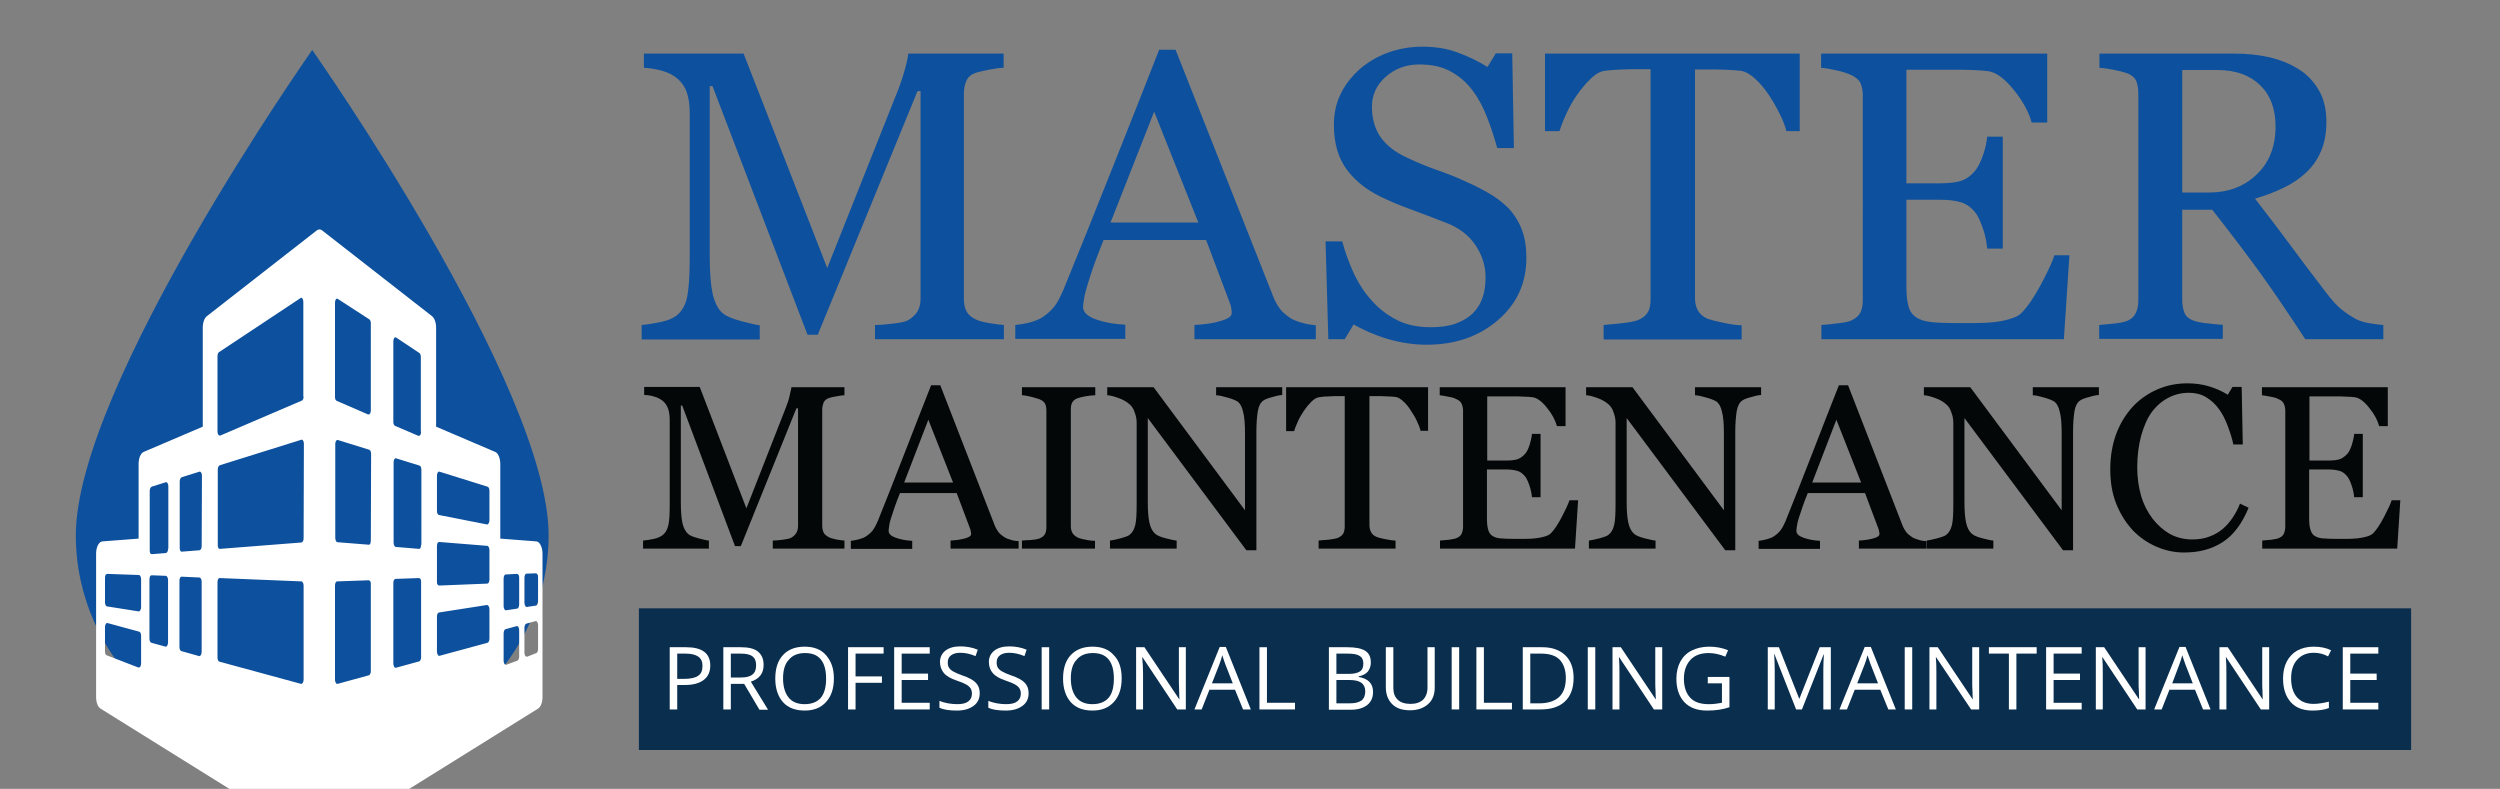<?xml version="1.0" encoding="utf-8"?>
<!-- Generator: Adobe Illustrator 21.1.0, SVG Export Plug-In . SVG Version: 6.00 Build 0)  -->
<svg version="1.1" id="Layer_1" xmlns="http://www.w3.org/2000/svg" xmlns:xlink="http://www.w3.org/1999/xlink" x="0px" y="0px"
	 width="900px" height="284px" viewBox="0 0 900 284" enable-background="new 0 0 900 284" xml:space="preserve">
<rect x="0" y="0" width="900" height="284" fill="#808080" stroke="none"/>
<g>
	<path fill="#0D509D" d="M361.5,122.1H315V117c1.7,0,3.8-0.2,6.5-0.5s4.5-0.7,5.4-1.2c1.5-0.9,2.7-2,3.4-3.2
		c0.7-1.2,1.1-2.7,1.1-4.5V32.8h-1.1l-35.9,87.7h-3.7L256.5,31h-1v61.4c0,5.9,0.4,10.5,1.1,13.6c0.8,3.1,1.9,5.3,3.5,6.7
		c1.1,1,3.3,2,6.7,2.9c3.4,0.9,5.6,1.4,6.7,1.5v5.1h-42.5V117c2.2-0.2,4.6-0.6,7-1.1c2.4-0.5,4.3-1.3,5.7-2.4
		c1.7-1.4,2.9-3.4,3.6-6.2c0.6-2.8,1-7.5,1-14.1V40.6c0-3-0.4-5.5-1.1-7.5c-0.7-1.9-1.8-3.5-3.2-4.7c-1.5-1.3-3.4-2.3-5.6-2.9
		c-2.2-0.6-4.4-1-6.6-1.1v-5.1h35.9l30.1,77.2l25.7-64.6c0.9-2.4,1.7-4.8,2.4-7.4s1-4.3,1.1-5.2h34.3v5.1c-1.4,0-3.2,0.3-5.3,0.7
		c-2.1,0.4-3.7,0.8-4.7,1.1c-1.7,0.6-2.8,1.5-3.4,2.9c-0.6,1.4-0.9,2.8-0.9,4.4v74.2c0,1.7,0.3,3.1,0.9,4.3c0.6,1.2,1.7,2.2,3.4,3
		c0.9,0.5,2.5,0.9,4.7,1.3c2.3,0.4,4.1,0.6,5.4,0.7V122.1z"/>
	<path fill="#0D509D" d="M473.7,122.1H430V117c3.9-0.2,7.1-0.7,9.6-1.5c2.5-0.7,3.8-1.6,3.8-2.7c0-0.4,0-1-0.1-1.6
		c-0.1-0.6-0.2-1.2-0.4-1.7l-8.7-23.1h-36.9c-1.4,3.4-2.5,6.3-3.4,8.8c-0.9,2.5-1.6,4.8-2.3,7c-0.6,2.1-1.1,3.8-1.3,5.1
		c-0.2,1.3-0.4,2.4-0.4,3.2c0,1.9,1.6,3.4,4.7,4.5c3.1,1.1,6.6,1.7,10.5,1.9v5.1h-39.6V117c1.3-0.1,2.9-0.4,4.8-0.8
		c1.9-0.5,3.5-1.1,4.7-1.8c2-1.3,3.5-2.7,4.6-4.1c1.1-1.4,2.1-3.4,3.2-5.9c5.3-12.9,11.1-27.4,17.5-43.5c6.4-16.1,12.1-30.4,17-43
		h5.9l35.1,88.7c0.7,1.9,1.6,3.4,2.5,4.6c0.9,1.2,2.2,2.3,3.9,3.4c1.1,0.7,2.6,1.2,4.4,1.7c1.8,0.5,3.4,0.7,4.6,0.8V122.1z
		 M431.4,80.1l-15.9-39.9l-15.7,39.9H431.4z"/>
	<path fill="#0D509D" d="M543,74.9c2.2,2.4,3.9,5.1,4.9,7.9c1.1,2.9,1.6,6.2,1.6,10c0,9.1-3.4,16.6-10.3,22.5
		c-6.9,5.9-15.4,8.8-25.6,8.8c-4.7,0-9.4-0.7-14.1-2.1c-4.7-1.4-8.7-3.2-12.2-5.2l-3.2,5.3h-5.9l-1-35.2h6c1.2,4.4,2.7,8.3,4.3,11.8
		c1.7,3.5,3.8,6.8,6.6,9.8c2.6,2.9,5.6,5.1,9,6.8c3.4,1.7,7.4,2.5,12,2.5c3.4,0,6.4-0.4,8.9-1.3c2.5-0.9,4.6-2.1,6.2-3.7
		c1.6-1.6,2.8-3.5,3.5-5.6c0.8-2.2,1.1-4.6,1.1-7.4c0-4.1-1.2-7.9-3.6-11.5c-2.4-3.6-5.9-6.3-10.6-8.1c-3.2-1.3-6.9-2.6-11-4.2
		c-4.2-1.5-7.7-2.9-10.7-4.3c-5.9-2.6-10.5-6-13.8-10.3s-4.9-9.7-4.9-16.6c0-3.9,0.8-7.6,2.4-10.9c1.6-3.4,4-6.4,7-9.1
		c2.9-2.5,6.3-4.5,10.2-5.9c3.9-1.4,8-2.1,12.2-2.1c4.8,0,9.2,0.7,13,2.2c3.8,1.4,7.3,3.1,10.5,5.1l3-4.9h5.9l0.6,34.1h-6
		c-1.1-3.9-2.3-7.7-3.7-11.2c-1.4-3.6-3.1-6.8-5.3-9.7c-2.1-2.8-4.7-5-7.8-6.7c-3.1-1.7-6.8-2.5-11.3-2.5c-4.7,0-8.7,1.5-12,4.4
		c-3.3,2.9-5,6.5-5,10.8c0,4.4,1.1,8.1,3.2,11.1c2.1,2.9,5.2,5.3,9.3,7.2c3.6,1.7,7.2,3.2,10.6,4.4c3.5,1.2,6.9,2.5,10.1,4
		c3,1.3,5.8,2.7,8.6,4.3C538.5,71,540.9,72.8,543,74.9z"/>
	<path fill="#0D509D" d="M648.2,47.2h-5.1c-0.4-1.7-1.2-3.8-2.4-6.2s-2.5-4.7-3.9-6.8c-1.5-2.2-3.1-4.2-4.9-5.8
		c-1.8-1.7-3.5-2.6-5.1-2.9c-1.5-0.2-3.5-0.3-5.8-0.4c-2.3-0.1-4.5-0.1-6.5-0.1h-4.3v82.3c0,1.6,0.3,3.1,1,4.4
		c0.7,1.3,1.9,2.4,3.6,3.1c0.9,0.3,2.8,0.8,5.6,1.4c2.8,0.6,5.1,0.9,6.6,0.9v5.1h-49.7V117c1.4-0.1,3.5-0.3,6.3-0.6
		c2.8-0.3,4.8-0.7,5.9-1.1c1.6-0.6,2.8-1.5,3.6-2.7c0.8-1.2,1.1-2.8,1.1-4.7V24.9h-4.3c-1.5,0-3.4,0-5.7,0.1
		c-2.3,0.1-4.4,0.2-6.5,0.5c-1.6,0.2-3.3,1.1-5.1,2.9c-1.8,1.7-3.4,3.7-4.9,5.8s-2.8,4.5-3.9,6.9c-1.1,2.4-1.9,4.5-2.4,6.1h-5.2
		V19.3h91.7V47.2z"/>
	<path fill="#0D509D" d="M745,91.8l-2,30.3h-87.3V117c1.5-0.1,3.5-0.3,5.9-0.6c2.5-0.3,4.1-0.6,4.8-1c1.6-0.7,2.7-1.7,3.3-2.8
		c0.6-1.2,0.9-2.6,0.9-4.4V34.2c0-1.6-0.3-3-0.8-4.2c-0.5-1.2-1.7-2.2-3.4-3c-1.3-0.6-3.1-1.2-5.4-1.7c-2.2-0.5-4-0.8-5.4-0.9v-5.1
		h81.4v24.8h-5.6c-1-3.7-3.1-7.6-6.4-11.7c-3.3-4.1-6.4-6.4-9.4-6.8c-1.5-0.2-3.4-0.3-5.5-0.4c-2.1-0.1-4.5-0.1-7.3-0.1h-16.5v40.9
		h11.9c3.8,0,6.6-0.4,8.3-1.1c1.8-0.7,3.3-1.9,4.6-3.5c1.1-1.4,2-3.3,2.8-5.6c0.8-2.3,1.3-4.6,1.5-6.6h5.6v40.3h-5.6
		c-0.2-2.3-0.7-4.8-1.6-7.4c-0.9-2.6-1.8-4.5-2.7-5.6c-1.5-1.9-3.3-3.1-5.2-3.7c-2-0.6-4.5-0.9-7.7-0.9h-11.9v30.8
		c0,3.1,0.2,5.5,0.7,7.3c0.4,1.8,1.3,3.1,2.6,4.1c1.3,0.9,3,1.5,5.3,1.8c2.2,0.3,5.4,0.4,9.5,0.4c1.6,0,3.8,0,6.4,0s4.9-0.1,6.7-0.3
		c1.9-0.2,3.8-0.5,5.8-1.1s3.4-1.2,4.3-2.1c2.3-2.3,4.7-5.8,7.2-10.5s4.1-8.2,4.8-10.4H745z"/>
	<path fill="#0D509D" d="M858.2,122.1h-28.3c-6.3-9.6-11.9-17.9-17-24.9c-5.1-7-10.6-14.2-16.5-21.7h-10.8v32.6
		c0,1.7,0.3,3.2,0.8,4.5c0.5,1.3,1.7,2.3,3.5,2.9c0.9,0.3,2.4,0.7,4.7,0.9s4.1,0.5,5.6,0.5v5.1h-44.5V117c1.2-0.1,2.9-0.3,5.2-0.5
		c2.2-0.2,3.8-0.6,4.7-0.9c1.5-0.6,2.6-1.5,3.2-2.8c0.7-1.2,1-2.8,1-4.6V33.8c0-1.7-0.2-3.2-0.7-4.5c-0.5-1.3-1.7-2.3-3.5-3
		c-1.2-0.4-2.8-0.8-4.8-1.2c-2-0.4-3.7-0.6-5-0.7v-5.1h48.6c4.4,0,8.6,0.4,12.5,1.3c3.9,0.9,7.4,2.3,10.6,4.3
		c3.1,1.9,5.5,4.5,7.3,7.6c1.8,3.1,2.7,6.9,2.7,11.3c0,4-0.6,7.5-1.9,10.5c-1.2,3-3.1,5.7-5.5,7.9c-2.2,2.1-4.9,3.9-8,5.4
		s-6.5,2.8-10.3,3.9c5.2,6.7,9.5,12.4,12.9,17c3.4,4.6,7.6,10.2,12.6,16.7c2.2,2.9,4.1,5,5.9,6.4c1.8,1.4,3.5,2.5,5.2,3.4
		c1.3,0.6,2.9,1.1,4.8,1.4c1.9,0.3,3.5,0.5,4.8,0.6V122.1z M819.2,45.5c0-6.2-1.8-11.2-5.5-14.8c-3.7-3.6-8.8-5.5-15.5-5.5h-12.6
		v44.1h9.7c6.8,0,12.5-2.1,17-6.4C816.9,58.6,819.2,52.8,819.2,45.5z"/>
</g>
<g>
	<path fill="#040707" d="M304.1,197.5h-25.9v-2.9c0.9,0,2.1-0.1,3.6-0.3c1.5-0.2,2.5-0.4,3-0.7c0.9-0.5,1.5-1.1,1.9-1.8
		c0.4-0.7,0.6-1.5,0.6-2.5V147h-0.6l-20,49.6h-2.1l-19-50.6h-0.5v34.7c0,3.4,0.2,5.9,0.6,7.7c0.4,1.7,1.1,3,2,3.8
		c0.6,0.6,1.9,1.1,3.8,1.6c1.9,0.5,3.1,0.8,3.7,0.8v2.9h-23.7v-2.9c1.2-0.1,2.5-0.3,3.9-0.6c1.4-0.3,2.4-0.8,3.2-1.4
		c1-0.8,1.6-1.9,2-3.5c0.4-1.6,0.5-4.2,0.5-8v-29.8c0-1.7-0.2-3.1-0.6-4.2c-0.4-1.1-1-2-1.8-2.7c-0.9-0.7-1.9-1.3-3.1-1.6
		c-1.2-0.4-2.5-0.6-3.7-0.6v-2.9h20l16.8,43.7l14.3-36.5c0.5-1.3,1-2.7,1.3-4.2s0.6-2.4,0.6-2.9H304v2.9c-0.8,0-1.8,0.2-3,0.4
		c-1.2,0.2-2.1,0.4-2.6,0.6c-0.9,0.3-1.6,0.9-1.9,1.6c-0.3,0.8-0.5,1.6-0.5,2.5v41.9c0,1,0.2,1.8,0.5,2.4c0.3,0.7,1,1.2,1.9,1.7
		c0.5,0.3,1.4,0.5,2.6,0.8c1.3,0.2,2.3,0.4,3,0.4V197.5z"/>
	<path fill="#040707" d="M366.6,197.5h-24.4v-2.9c2.1-0.1,3.9-0.4,5.3-0.8s2.1-0.9,2.1-1.5c0-0.2,0-0.5-0.1-0.9
		c-0.1-0.4-0.1-0.7-0.2-0.9l-4.9-13H324c-0.8,1.9-1.4,3.6-1.9,5c-0.5,1.4-0.9,2.7-1.3,3.9c-0.4,1.2-0.6,2.1-0.7,2.9
		s-0.2,1.3-0.2,1.8c0,1.1,0.9,1.9,2.6,2.5s3.7,1,5.9,1.1v2.9h-22.1v-2.9c0.7-0.1,1.6-0.2,2.7-0.5c1.1-0.3,2-0.6,2.6-1
		c1.1-0.7,2-1.5,2.6-2.3s1.2-1.9,1.8-3.3c2.9-7.3,6.2-15.5,9.7-24.6s6.7-17.2,9.5-24.3h3.3l19.5,50.2c0.4,1.1,0.9,1.9,1.4,2.6
		c0.5,0.7,1.3,1.3,2.2,1.9c0.6,0.4,1.5,0.7,2.5,1c1,0.3,1.9,0.4,2.6,0.4V197.5z M343.1,173.7l-8.9-22.6l-8.7,22.6H343.1z"/>
	<path fill="#040707" d="M394.3,197.5h-26.4v-2.9c0.7-0.1,1.8-0.1,3.2-0.2s2.4-0.3,3-0.5c0.9-0.4,1.6-0.8,2-1.5
		c0.4-0.6,0.6-1.5,0.6-2.6v-42.1c0-1-0.2-1.8-0.5-2.4s-1-1.2-2.1-1.6c-0.8-0.3-1.9-0.6-3.1-0.9s-2.3-0.5-3.1-0.5v-2.9h26.4v2.9
		c-0.9,0-1.9,0.1-3.1,0.3s-2.2,0.4-3.1,0.7c-1,0.3-1.7,0.9-2.1,1.6s-0.5,1.6-0.5,2.5v42.1c0,0.9,0.2,1.7,0.6,2.4
		c0.4,0.7,1.1,1.2,2,1.7c0.6,0.2,1.5,0.5,2.8,0.7c1.3,0.3,2.4,0.4,3.3,0.4V197.5z"/>
	<path fill="#040707" d="M461.8,142.2c-0.8,0-2,0.2-3.6,0.7c-1.6,0.4-2.7,0.8-3.4,1.3c-1,0.7-1.7,2-2,3.9c-0.3,1.9-0.5,4.4-0.5,7.4
		v42.6h-3.6l-35.5-47.6v30c0,3.4,0.2,5.9,0.6,7.7c0.4,1.8,1.1,3.1,2,3.9c0.6,0.6,1.9,1.2,3.9,1.7c2,0.5,3.3,0.8,3.9,0.8v2.9h-24
		v-2.9c0.7-0.1,2-0.3,3.8-0.8c1.8-0.5,2.9-0.9,3.3-1.3c1-0.8,1.6-1.9,2-3.5c0.4-1.6,0.5-4.3,0.5-8.1v-28.6c0-1.3-0.2-2.5-0.7-3.8
		c-0.4-1.3-1-2.2-1.8-2.9c-1-0.9-2.3-1.7-4-2.3c-1.7-0.6-3.1-1-4.1-1v-2.9h16.7l32.9,44.3V156c0-3.4-0.2-6-0.7-7.8
		c-0.4-1.8-1.1-3-1.9-3.6c-0.8-0.5-2-1-3.8-1.5s-3.1-0.8-4-0.8v-2.9h23.8V142.2z"/>
	<path fill="#040707" d="M514.2,155.1h-2.8c-0.2-1-0.7-2.2-1.3-3.5s-1.4-2.6-2.2-3.8c-0.8-1.3-1.7-2.4-2.7-3.3
		c-1-0.9-1.9-1.5-2.8-1.6c-0.9-0.1-1.9-0.2-3.2-0.2c-1.3-0.1-2.5-0.1-3.6-0.1H493v46.5c0,0.9,0.2,1.7,0.6,2.5c0.4,0.8,1.1,1.3,2,1.7
		c0.5,0.2,1.5,0.5,3.1,0.8c1.6,0.3,2.8,0.5,3.7,0.5v2.9h-27.7v-2.9c0.8-0.1,1.9-0.2,3.5-0.3c1.6-0.2,2.7-0.4,3.3-0.6
		c0.9-0.4,1.6-0.9,2-1.5c0.4-0.7,0.6-1.6,0.6-2.7v-46.9h-2.4c-0.9,0-1.9,0-3.2,0.1c-1.3,0-2.5,0.1-3.6,0.3c-0.9,0.1-1.9,0.7-2.8,1.6
		c-1,1-1.9,2.1-2.7,3.3c-0.8,1.2-1.6,2.5-2.2,3.9s-1.1,2.5-1.3,3.4h-2.9v-15.8h51.1V155.1z"/>
	<path fill="#040707" d="M568.1,180.4l-1.1,17.1h-48.6v-2.9c0.8-0.1,1.9-0.2,3.3-0.3c1.4-0.2,2.3-0.4,2.7-0.6
		c0.9-0.4,1.5-0.9,1.8-1.6s0.5-1.5,0.5-2.5v-41.8c0-0.9-0.2-1.7-0.5-2.4c-0.3-0.7-0.9-1.3-1.9-1.7c-0.7-0.4-1.7-0.7-3-0.9
		c-1.3-0.3-2.2-0.4-3-0.5v-2.9h45.3v14h-3.1c-0.6-2.1-1.7-4.3-3.6-6.6c-1.8-2.3-3.6-3.6-5.2-3.8c-0.9-0.1-1.9-0.2-3.1-0.2
		c-1.2-0.1-2.5-0.1-4-0.1h-9.2v23.1h6.6c2.1,0,3.7-0.2,4.6-0.6c1-0.4,1.8-1.1,2.6-2c0.6-0.8,1.1-1.9,1.5-3.2
		c0.4-1.3,0.7-2.6,0.8-3.8h3.1V179h-3.1c-0.1-1.3-0.4-2.7-0.9-4.2c-0.5-1.5-1-2.5-1.5-3.2c-0.9-1.1-1.8-1.8-2.9-2.1
		c-1.1-0.3-2.5-0.5-4.3-0.5h-6.6v17.4c0,1.7,0.1,3.1,0.4,4.1c0.2,1,0.7,1.8,1.4,2.3c0.7,0.5,1.7,0.9,2.9,1c1.2,0.1,3,0.2,5.3,0.2
		c0.9,0,2.1,0,3.6,0s2.7-0.1,3.8-0.2c1-0.1,2.1-0.3,3.2-0.6s1.9-0.7,2.4-1.2c1.3-1.3,2.6-3.3,4-6s2.3-4.6,2.7-5.9H568.1z"/>
	<path fill="#040707" d="M634.2,142.2c-0.8,0-2,0.2-3.6,0.7c-1.6,0.4-2.7,0.8-3.4,1.3c-1,0.7-1.7,2-2,3.9c-0.3,1.9-0.5,4.4-0.5,7.4
		v42.6h-3.6l-35.5-47.6v30c0,3.4,0.2,5.9,0.6,7.7c0.4,1.8,1.1,3.1,2,3.9c0.6,0.6,1.9,1.2,3.9,1.7s3.3,0.8,3.9,0.8v2.9h-24v-2.9
		c0.7-0.1,2-0.3,3.8-0.8c1.8-0.5,2.9-0.9,3.3-1.3c1-0.8,1.6-1.9,2-3.5c0.4-1.6,0.5-4.3,0.5-8.1v-28.6c0-1.3-0.2-2.5-0.7-3.8
		c-0.4-1.3-1-2.2-1.8-2.9c-1-0.9-2.3-1.7-4-2.3c-1.7-0.6-3.1-1-4.1-1v-2.9h16.7l32.9,44.3V156c0-3.4-0.2-6-0.7-7.8
		c-0.4-1.8-1.1-3-1.9-3.6c-0.8-0.5-2-1-3.8-1.5c-1.7-0.5-3.1-0.8-4-0.8v-2.9h23.8V142.2z"/>
	<path fill="#040707" d="M693.6,197.5h-24.4v-2.9c2.1-0.1,3.9-0.4,5.3-0.8c1.4-0.4,2.1-0.9,2.1-1.5c0-0.2,0-0.5-0.1-0.9
		s-0.1-0.7-0.2-0.9l-4.9-13h-20.6c-0.8,1.9-1.4,3.6-1.9,5c-0.5,1.4-0.9,2.7-1.3,3.9c-0.4,1.2-0.6,2.1-0.7,2.9
		c-0.1,0.7-0.2,1.3-0.2,1.8c0,1.1,0.9,1.9,2.6,2.5c1.7,0.6,3.7,1,5.9,1.1v2.9h-22.1v-2.9c0.7-0.1,1.6-0.2,2.7-0.5
		c1.1-0.3,2-0.6,2.6-1c1.1-0.7,2-1.5,2.6-2.3s1.2-1.9,1.8-3.3c2.9-7.3,6.2-15.5,9.7-24.6s6.7-17.2,9.5-24.3h3.3l19.5,50.2
		c0.4,1.1,0.9,1.9,1.4,2.6c0.5,0.7,1.3,1.3,2.2,1.9c0.6,0.4,1.5,0.7,2.5,1c1,0.3,1.9,0.4,2.6,0.4V197.5z M670,173.7l-8.9-22.6
		l-8.7,22.6H670z"/>
	<path fill="#040707" d="M755.8,142.2c-0.8,0-2,0.2-3.6,0.7c-1.6,0.4-2.7,0.8-3.4,1.3c-1,0.7-1.7,2-2,3.9c-0.3,1.9-0.5,4.4-0.5,7.4
		v42.6h-3.6l-35.5-47.6v30c0,3.4,0.2,5.9,0.6,7.7c0.4,1.8,1.1,3.1,2,3.9c0.6,0.6,1.9,1.2,3.9,1.7s3.3,0.8,3.9,0.8v2.9h-24v-2.9
		c0.7-0.1,2-0.3,3.8-0.8c1.8-0.5,2.9-0.9,3.3-1.3c1-0.8,1.6-1.9,2-3.5c0.4-1.6,0.5-4.3,0.5-8.1v-28.6c0-1.3-0.2-2.5-0.7-3.8
		c-0.4-1.3-1-2.2-1.8-2.9c-1-0.9-2.3-1.7-4-2.3c-1.7-0.6-3.1-1-4.1-1v-2.9h16.7l32.9,44.3V156c0-3.4-0.2-6-0.7-7.8
		c-0.4-1.8-1.1-3-1.9-3.6c-0.8-0.5-2-1-3.8-1.5c-1.7-0.5-3.1-0.8-4-0.8v-2.9h23.8V142.2z"/>
	<path fill="#040707" d="M786.3,198.9c-3.5,0-6.8-0.7-10-2.1c-3.2-1.4-6-3.3-8.5-5.9c-2.4-2.6-4.4-5.7-5.9-9.4
		c-1.5-3.7-2.2-7.9-2.2-12.5c0-4.6,0.7-8.9,2.1-12.7s3.4-7,5.9-9.8c2.5-2.7,5.5-4.8,8.9-6.3c3.4-1.5,7.1-2.2,10.9-2.2
		c2.9,0,5.5,0.4,7.8,1.1c2.3,0.7,4.6,1.7,6.7,3l1.7-2.8h3.3l0.4,20.7h-3.4c-0.4-2-1.1-4.2-2-6.6s-1.9-4.4-3.1-6
		c-1.3-1.9-2.9-3.3-4.7-4.4c-1.8-1.1-3.9-1.6-6.2-1.6c-2.7,0-5.1,0.6-7.4,1.8c-2.3,1.2-4.3,2.9-6,5.2c-1.6,2.2-2.8,5-3.8,8.5
		c-0.9,3.4-1.4,7.2-1.4,11.4c0,3.7,0.5,7.1,1.4,10.2c0.9,3.1,2.3,5.8,4.1,8.2c1.8,2.3,3.8,4.1,6.2,5.5c2.4,1.3,5.1,2,8.1,2
		c2.2,0,4.3-0.3,6.1-1c1.9-0.7,3.5-1.6,4.9-2.8c1.4-1.2,2.6-2.6,3.6-4.1s1.9-3.2,2.6-5l3.1,1.5c-2.4,5.8-5.5,9.9-9.4,12.4
		S791.7,198.9,786.3,198.9z"/>
	<path fill="#040707" d="M864.1,180.4l-1.1,17.1h-48.6v-2.9c0.8-0.1,1.9-0.2,3.3-0.3c1.4-0.2,2.3-0.4,2.7-0.6
		c0.9-0.4,1.5-0.9,1.8-1.6c0.3-0.7,0.5-1.5,0.5-2.5v-41.8c0-0.9-0.2-1.7-0.5-2.4c-0.3-0.7-0.9-1.3-1.9-1.7c-0.7-0.4-1.7-0.7-3-0.9
		c-1.3-0.3-2.2-0.4-3-0.5v-2.9h45.3v14h-3.1c-0.6-2.1-1.7-4.3-3.6-6.6c-1.8-2.3-3.6-3.6-5.2-3.8c-0.9-0.1-1.9-0.2-3.1-0.2
		c-1.2-0.1-2.5-0.1-4-0.1h-9.2v23.1h6.6c2.1,0,3.7-0.2,4.6-0.6s1.8-1.1,2.6-2c0.6-0.8,1.1-1.9,1.5-3.2s0.7-2.6,0.8-3.8h3.1V179h-3.1
		c-0.1-1.3-0.4-2.7-0.9-4.2c-0.5-1.5-1-2.5-1.5-3.2c-0.9-1.1-1.8-1.8-2.9-2.1c-1.1-0.3-2.5-0.5-4.3-0.5h-6.6v17.4
		c0,1.7,0.1,3.1,0.4,4.1s0.7,1.8,1.4,2.3c0.7,0.5,1.7,0.9,2.9,1c1.2,0.1,3,0.2,5.3,0.2c0.9,0,2.1,0,3.6,0s2.7-0.1,3.8-0.2
		c1-0.1,2.1-0.3,3.2-0.6c1.1-0.3,1.9-0.7,2.4-1.2c1.3-1.3,2.6-3.3,4-6s2.3-4.6,2.7-5.9H864.1z"/>
</g>
<rect x="230" y="219" fill="#0A2E4E" width="638" height="51"/>
<g>
	<path fill="#FFFFFF" d="M255.7,239.6c0,2.3-0.8,4-2.4,5.2c-1.6,1.2-3.8,1.8-6.8,1.8h-2.7v8.8h-2.7V233h5.9
		C252.8,233,255.7,235.2,255.7,239.6z M243.8,244.4h2.4c2.4,0,4.1-0.4,5.1-1.1c1.1-0.7,1.6-1.9,1.6-3.6c0-1.5-0.5-2.6-1.5-3.3
		c-1-0.7-2.5-1.1-4.6-1.1h-3V244.4z"/>
	<path fill="#FFFFFF" d="M263.1,246.1v9.3h-2.7V233h6.3c2.8,0,4.9,0.5,6.2,1.6c1.3,1.1,2,2.6,2,4.8c0,3-1.5,5-4.6,6l6.2,10.1h-3.1
		l-5.5-9.3H263.1z M263.1,243.9h3.7c1.9,0,3.3-0.4,4.1-1.1c0.9-0.7,1.3-1.8,1.3-3.3c0-1.5-0.4-2.5-1.3-3.2c-0.9-0.7-2.3-1-4.3-1
		h-3.5V243.9z"/>
	<path fill="#FFFFFF" d="M300.2,244.2c0,3.6-0.9,6.4-2.8,8.5c-1.9,2.1-4.4,3.1-7.7,3.1c-3.4,0-6-1-7.8-3c-1.8-2-2.8-4.9-2.8-8.5
		c0-3.6,0.9-6.5,2.8-8.5c1.8-2,4.5-3,7.8-3c3.3,0,5.9,1,7.7,3.1S300.2,240.6,300.2,244.2z M281.9,244.2c0,3,0.7,5.3,2,6.9
		c1.3,1.6,3.2,2.4,5.8,2.4c2.5,0,4.5-0.8,5.8-2.3c1.3-1.6,1.9-3.9,1.9-6.9c0-3-0.6-5.3-1.9-6.9c-1.3-1.6-3.2-2.3-5.7-2.3
		c-2.5,0-4.5,0.8-5.8,2.4C282.6,238.9,281.9,241.2,281.9,244.2z"/>
	<path fill="#FFFFFF" d="M308,255.4h-2.7V233h12.8v2.3H308v8.2h9.5v2.3H308V255.4z"/>
	<path fill="#FFFFFF" d="M334.7,255.4h-12.8V233h12.8v2.3h-10.1v7.2h9.5v2.3h-9.5v8.2h10.1V255.4z"/>
	<path fill="#FFFFFF" d="M352.7,249.5c0,2-0.7,3.5-2.2,4.6c-1.5,1.1-3.4,1.7-6,1.7c-2.7,0-4.8-0.3-6.3-1v-2.5c0.9,0.4,2,0.7,3.1,0.9
		s2.2,0.3,3.3,0.3c1.8,0,3.1-0.3,4-1s1.3-1.6,1.3-2.8c0-0.8-0.2-1.4-0.5-1.9c-0.3-0.5-0.9-1-1.6-1.4c-0.7-0.4-1.9-0.9-3.4-1.4
		c-2.1-0.7-3.7-1.6-4.6-2.7s-1.4-2.4-1.4-4c0-1.7,0.7-3.1,2-4.1c1.3-1,3.1-1.5,5.3-1.5c2.3,0,4.4,0.4,6.3,1.2l-0.8,2.3
		c-1.9-0.8-3.7-1.2-5.5-1.2c-1.4,0-2.5,0.3-3.3,0.9c-0.8,0.6-1.2,1.4-1.2,2.5c0,0.8,0.1,1.4,0.4,1.9c0.3,0.5,0.8,1,1.5,1.4
		c0.7,0.4,1.8,0.9,3.2,1.4c2.4,0.8,4.1,1.7,5,2.7C352.2,246.7,352.7,247.9,352.7,249.5z"/>
	<path fill="#FFFFFF" d="M370.3,249.5c0,2-0.7,3.5-2.2,4.6c-1.5,1.1-3.4,1.7-6,1.7c-2.7,0-4.8-0.3-6.3-1v-2.5c0.9,0.4,2,0.7,3.1,0.9
		s2.2,0.3,3.3,0.3c1.8,0,3.1-0.3,4-1s1.3-1.6,1.3-2.8c0-0.8-0.2-1.4-0.5-1.9c-0.3-0.5-0.9-1-1.6-1.4c-0.7-0.4-1.9-0.9-3.4-1.4
		c-2.1-0.7-3.7-1.6-4.6-2.7c-0.9-1-1.4-2.4-1.4-4c0-1.7,0.7-3.1,2-4.1c1.3-1,3.1-1.5,5.3-1.5c2.3,0,4.4,0.4,6.3,1.2l-0.8,2.3
		c-1.9-0.8-3.7-1.2-5.5-1.2c-1.4,0-2.5,0.3-3.3,0.9c-0.8,0.6-1.2,1.4-1.2,2.5c0,0.8,0.1,1.4,0.4,1.9s0.8,1,1.5,1.4
		c0.7,0.4,1.8,0.9,3.2,1.4c2.4,0.8,4.1,1.7,5,2.7C369.8,246.7,370.3,247.9,370.3,249.5z"/>
	<path fill="#FFFFFF" d="M375,255.4V233h2.7v22.4H375z"/>
	<path fill="#FFFFFF" d="M403.8,244.2c0,3.6-0.9,6.4-2.8,8.5c-1.9,2.1-4.4,3.1-7.7,3.1c-3.4,0-6-1-7.8-3c-1.8-2-2.8-4.9-2.8-8.5
		c0-3.6,0.9-6.5,2.8-8.5s4.5-3,7.8-3c3.3,0,5.9,1,7.7,3.1C402.9,237.8,403.8,240.6,403.8,244.2z M385.5,244.2c0,3,0.7,5.3,2,6.9
		c1.3,1.6,3.2,2.4,5.8,2.4c2.5,0,4.5-0.8,5.8-2.3s1.9-3.9,1.9-6.9c0-3-0.6-5.3-1.9-6.9s-3.2-2.3-5.7-2.3c-2.5,0-4.5,0.8-5.8,2.4
		C386.2,238.9,385.5,241.2,385.5,244.2z"/>
	<path fill="#FFFFFF" d="M426.8,255.4h-3l-12.5-18.8h-0.1c0.2,2.2,0.3,4.2,0.3,6.1v12.7h-2.5V233h3l12.5,18.7h0.1
		c0-0.3-0.1-1.2-0.1-2.7s-0.1-2.6-0.1-3.2V233h2.5V255.4z"/>
	<path fill="#FFFFFF" d="M447.5,255.4l-2.9-7.1h-9.2l-2.8,7.1H430l9.1-22.5h2.2l9,22.5H447.5z M443.8,246l-2.7-6.9
		c-0.3-0.9-0.7-2-1.1-3.2c-0.2,1-0.6,2.1-1,3.2l-2.7,6.9H443.8z"/>
	<path fill="#FFFFFF" d="M453.4,255.4V233h2.7v20h10.1v2.4H453.4z"/>
	<path fill="#FFFFFF" d="M478.4,233h6.5c3,0,5.2,0.4,6.6,1.3s2,2.3,2,4.2c0,1.3-0.4,2.4-1.1,3.3c-0.8,0.9-1.9,1.4-3.3,1.7v0.2
		c3.5,0.6,5.2,2.4,5.2,5.4c0,2-0.7,3.6-2.1,4.7s-3.3,1.7-5.8,1.7h-8V233z M481.1,242.6h4.4c1.9,0,3.2-0.3,4.1-0.9s1.2-1.6,1.2-2.9
		c0-1.3-0.5-2.2-1.4-2.7c-0.9-0.6-2.4-0.8-4.4-0.8h-3.9V242.6z M481.1,244.8v8.4h4.8c1.8,0,3.2-0.3,4.2-1c0.9-0.7,1.4-1.8,1.4-3.3
		c0-1.4-0.5-2.4-1.4-3.1c-1-0.7-2.4-1-4.4-1H481.1z"/>
	<path fill="#FFFFFF" d="M516.5,233v14.5c0,2.6-0.8,4.6-2.4,6s-3.7,2.2-6.5,2.2s-4.9-0.7-6.4-2.2s-2.3-3.5-2.3-6.1V233h2.7v14.6
		c0,1.9,0.5,3.3,1.6,4.3c1,1,2.6,1.5,4.6,1.5c1.9,0,3.4-0.5,4.5-1.5c1-1,1.6-2.5,1.6-4.3V233H516.5z"/>
	<path fill="#FFFFFF" d="M522.6,255.4V233h2.7v22.4H522.6z"/>
	<path fill="#FFFFFF" d="M531.5,255.4V233h2.7v20h10.1v2.4H531.5z"/>
	<path fill="#FFFFFF" d="M566.5,244c0,3.7-1,6.5-3.1,8.5s-5,2.9-8.9,2.9h-6.3V233h7c3.6,0,6.3,1,8.3,2.9S566.5,240.6,566.5,244z
		 M563.7,244.1c0-2.9-0.8-5.1-2.2-6.6c-1.5-1.5-3.7-2.2-6.7-2.2h-3.9v17.9h3.2c3.2,0,5.6-0.8,7.2-2.3
		C562.9,249.4,563.7,247.1,563.7,244.1z"/>
	<path fill="#FFFFFF" d="M571.6,255.4V233h2.7v22.4H571.6z"/>
	<path fill="#FFFFFF" d="M598.4,255.4h-3l-12.5-18.8h-0.1c0.2,2.2,0.2,4.2,0.2,6.1v12.7h-2.5V233h3l12.5,18.7h0.1
		c0-0.3-0.1-1.2-0.1-2.7c-0.1-1.5-0.1-2.6-0.1-3.2V233h2.5V255.4z"/>
	<path fill="#FFFFFF" d="M614.8,243.7h7.8v10.9c-1.2,0.4-2.4,0.7-3.7,0.9c-1.3,0.2-2.7,0.3-4.4,0.3c-3.5,0-6.2-1-8.1-3
		c-1.9-2-2.9-4.8-2.9-8.5c0-2.3,0.5-4.4,1.4-6.1c1-1.8,2.3-3.1,4.1-4c1.8-0.9,3.9-1.4,6.3-1.4c2.4,0,4.7,0.4,6.8,1.3l-1,2.3
		c-2.1-0.9-4.1-1.3-6-1.3c-2.8,0-5,0.8-6.5,2.4s-2.4,3.9-2.4,6.8c0,3,0.8,5.3,2.3,6.9s3.7,2.3,6.7,2.3c1.6,0,3.1-0.2,4.7-0.5V246
		h-5.1V243.7z"/>
	<path fill="#FFFFFF" d="M646.6,255.4l-7.8-19.9h-0.1c0.1,1.6,0.2,3.4,0.2,5.6v14.3h-2.5V233h4l7.3,18.5h0.1l7.3-18.5h4v22.4h-2.7
		V241c0-1.7,0.1-3.5,0.2-5.4h-0.1l-7.8,19.8H646.6z"/>
	<path fill="#FFFFFF" d="M679.8,255.4l-2.9-7.1h-9.2l-2.8,7.1h-2.7l9.1-22.5h2.2l9,22.5H679.8z M676.1,246l-2.7-6.9
		c-0.3-0.9-0.7-2-1.1-3.2c-0.2,1-0.6,2.1-1,3.2l-2.7,6.9H676.1z"/>
	<path fill="#FFFFFF" d="M685.7,255.4V233h2.7v22.4H685.7z"/>
	<path fill="#FFFFFF" d="M712.6,255.4h-3L697,236.6h-0.1c0.2,2.2,0.2,4.2,0.2,6.1v12.7h-2.5V233h3l12.5,18.7h0.1
		c0-0.3-0.1-1.2-0.1-2.7c-0.1-1.5-0.1-2.6-0.1-3.2V233h2.5V255.4z"/>
	<path fill="#FFFFFF" d="M725.9,255.4h-2.7v-20.1H716V233h17.2v2.3h-7.3V255.4z"/>
	<path fill="#FFFFFF" d="M749.4,255.4h-12.8V233h12.8v2.3h-10.1v7.2h9.5v2.3h-9.5v8.2h10.1V255.4z"/>
	<path fill="#FFFFFF" d="M772.4,255.4h-3l-12.5-18.8h-0.1c0.2,2.2,0.2,4.2,0.2,6.1v12.7h-2.5V233h3l12.5,18.7h0.1
		c0-0.3-0.1-1.2-0.1-2.7c-0.1-1.5-0.1-2.6-0.1-3.2V233h2.5V255.4z"/>
	<path fill="#FFFFFF" d="M793.1,255.4l-2.9-7.1H781l-2.8,7.1h-2.7l9.1-22.5h2.2l9,22.5H793.1z M789.4,246l-2.7-6.9
		c-0.3-0.9-0.7-2-1.1-3.2c-0.2,1-0.6,2.1-1,3.2L782,246H789.4z"/>
	<path fill="#FFFFFF" d="M816.9,255.4h-3l-12.5-18.8h-0.1c0.2,2.2,0.2,4.2,0.2,6.1v12.7H799V233h3l12.5,18.7h0.1
		c0-0.3-0.1-1.2-0.1-2.7c-0.1-1.5-0.1-2.6-0.1-3.2V233h2.5V255.4z"/>
	<path fill="#FFFFFF" d="M833,235c-2.5,0-4.5,0.8-6,2.5c-1.5,1.6-2.2,3.9-2.2,6.7c0,2.9,0.7,5.2,2.1,6.8s3.4,2.4,6,2.4
		c1.6,0,3.4-0.3,5.5-0.8v2.3c-1.6,0.6-3.5,0.9-5.9,0.9c-3.4,0-6-1-7.8-3c-1.8-2-2.8-4.8-2.8-8.5c0-2.3,0.4-4.3,1.3-6.1
		c0.9-1.7,2.2-3.1,3.8-4c1.7-0.9,3.6-1.4,5.9-1.4c2.4,0,4.5,0.4,6.3,1.3l-1.1,2.2C836.5,235.4,834.7,235,833,235z"/>
	<path fill="#FFFFFF" d="M856.2,255.4h-12.8V233h12.8v2.3h-10.1v7.2h9.5v2.3h-9.5v8.2h10.1V255.4z"/>
</g>
<g>
	<g>
		<g>
			<path fill="#0D509D" d="M112.4,18c0,0-85.1,120.9-85.1,174.7c0,44.5,38.1,80.6,85.1,80.6s85.1-36.1,85.1-80.6
				C197.5,138.9,112.4,18,112.4,18z"/>
		</g>
	</g>
</g>
<g>
	<g>
		<path fill="#FFFFFF" d="M193.1,194.9l-13-1V167c0-2.1-0.8-3.9-1.8-4.3l-21.3-9.1v-35.7c0-1.8-0.6-3.4-1.5-4.1l-39.6-30.9
			c0,0-0.4-0.3-0.9-0.3c-0.5,0-0.9,0.3-0.9,0.3l-39.6,30.9c-0.9,0.7-1.5,2.3-1.5,4.1v35.7l-21.3,9.1c-1.1,0.5-1.8,2.3-1.8,4.3v26.9
			l-13,1c-1.3,0.1-2.3,2-2.3,4.4v51.6c0,1.9,0.6,3.6,1.6,4.2l78,48.6c0,0,0.3,0.2,0.7,0.2c0.4,0,0.8-0.2,0.8-0.2l78-48.6
			c1-0.6,1.6-2.3,1.6-4.2v-51.6C195.3,197,194.3,195,193.1,194.9z M50.8,238.8c0,0.4-0.1,0.9-0.3,1.2c-0.1,0.2-0.3,0.3-0.5,0.3
			c-0.1,0-0.1,0-0.2,0l-11.4-4.4c-0.4-0.1-0.6-0.7-0.6-1.4v-8.8c0-0.4,0.1-0.8,0.3-1.1c0.2-0.3,0.4-0.4,0.6-0.3l11.4,3.1
			c0.4,0.1,0.7,0.7,0.7,1.5L50.8,238.8L50.8,238.8L50.8,238.8z M50.8,218.6c0,0.4-0.1,0.8-0.3,1.1c-0.1,0.2-0.3,0.4-0.5,0.4
			c0,0,0,0-0.1,0l-11.4-1.8c-0.4-0.1-0.7-0.7-0.7-1.5V208c0-0.4,0.1-0.8,0.2-1c0.2-0.3,0.4-0.4,0.6-0.4L50,207
			c0.4,0,0.8,0.7,0.8,1.5L50.8,218.6L50.8,218.6z M60.5,231.3c0,0.4-0.1,0.8-0.3,1.1c-0.1,0.2-0.3,0.4-0.5,0.4c0,0-0.1,0-0.1,0
			l-5.1-1.4c-0.4-0.1-0.7-0.7-0.7-1.5v-21.3c0-0.4,0.1-0.8,0.2-1.1c0.2-0.3,0.4-0.4,0.6-0.4l5.1,0.2c0.4,0,0.8,0.7,0.8,1.5V231.3
			L60.5,231.3z M60.5,197.6c0,0.8-0.3,1.4-0.8,1.5l-5.1,0.4c0,0,0,0,0,0c-0.2,0-0.4-0.1-0.5-0.4c-0.2-0.3-0.2-0.7-0.2-1.1v-21.3
			c0-0.7,0.3-1.3,0.7-1.5l5.1-1.6c0.2-0.1,0.5,0.1,0.6,0.3c0.2,0.3,0.3,0.7,0.3,1.1V197.6z M72.6,234.7c0,0.4-0.1,0.8-0.3,1.1
			c-0.1,0.2-0.3,0.4-0.5,0.4c0,0-0.1,0-0.1,0l-6.4-1.8c-0.4-0.1-0.7-0.7-0.7-1.5v-23.8c0-0.4,0.1-0.8,0.2-1.1
			c0.2-0.3,0.4-0.4,0.6-0.4l6.4,0.3c0.4,0,0.8,0.7,0.8,1.5L72.6,234.7L72.6,234.7z M72.6,196.6c0,0.8-0.3,1.4-0.8,1.5l-6.4,0.5
			c0,0,0,0,0,0c-0.2,0-0.4-0.1-0.5-0.4c-0.2-0.3-0.2-0.7-0.2-1.1v-23.8c0-0.7,0.3-1.3,0.7-1.5l6.4-2c0.2-0.1,0.5,0.1,0.6,0.3
			c0.2,0.3,0.3,0.7,0.3,1.1L72.6,196.6L72.6,196.6L72.6,196.6z M109.3,244.7c0,0.4-0.1,0.8-0.3,1.1c-0.1,0.2-0.3,0.4-0.5,0.4
			c0,0-0.1,0-0.1,0l-29.4-8c-0.4-0.1-0.7-0.7-0.7-1.5v-27.1c0-0.4,0.1-0.8,0.2-1.1c0.2-0.3,0.4-0.4,0.6-0.4l29.4,1.2
			c0.4,0,0.8,0.7,0.8,1.5L109.3,244.7L109.3,244.7L109.3,244.7z M109.3,193.8c0,0.8-0.3,1.4-0.8,1.5l-29.4,2.3c0,0,0,0,0,0
			c-0.2,0-0.4-0.1-0.5-0.4c-0.2-0.3-0.2-0.7-0.2-1.1V169c0-0.7,0.3-1.3,0.7-1.5l29.4-9.2c0.2-0.1,0.5,0.1,0.6,0.3
			c0.2,0.3,0.3,0.7,0.3,1.1L109.3,193.8L109.3,193.8L109.3,193.8z M109.3,142.8c0,0.7-0.3,1.3-0.6,1.4l-29.4,12.6
			c-0.1,0-0.1,0-0.2,0c-0.2,0-0.4-0.1-0.5-0.3c-0.2-0.3-0.3-0.7-0.3-1.2v-27.1c0-0.6,0.2-1.2,0.5-1.4l29.4-19.5
			c0.2-0.2,0.5-0.1,0.7,0.2c0.2,0.3,0.3,0.7,0.3,1.2V142.8z M133.5,241.6c0,0.7-0.3,1.4-0.7,1.5l-11.3,3.1c0,0-0.1,0-0.1,0
			c-0.2,0-0.4-0.1-0.5-0.4c-0.2-0.3-0.3-0.7-0.3-1.1v-33.9c0-0.8,0.3-1.5,0.8-1.5l11.3-0.4c0.2,0,0.4,0.1,0.6,0.4
			c0.2,0.3,0.2,0.7,0.2,1.1L133.5,241.6L133.5,241.6z M133.5,194.6c0,0.4-0.1,0.8-0.2,1.1c-0.1,0.3-0.3,0.4-0.5,0.4c0,0,0,0,0,0
			l-11.3-0.9c-0.4,0-0.8-0.7-0.8-1.5v-33.9c0-0.4,0.1-0.8,0.3-1.1c0.2-0.3,0.4-0.4,0.6-0.3l11.3,3.5c0.4,0.1,0.7,0.7,0.7,1.5
			L133.5,194.6L133.5,194.6z M133.5,147.7c0,0.4-0.1,0.9-0.3,1.2c-0.1,0.2-0.3,0.3-0.5,0.3c-0.1,0-0.1,0-0.2,0l-11.3-4.9
			c-0.4-0.2-0.6-0.7-0.6-1.4v-33.9c0-0.5,0.1-0.9,0.3-1.2c0.2-0.3,0.5-0.4,0.7-0.2L133,115c0.3,0.2,0.5,0.8,0.5,1.4L133.5,147.7
			L133.5,147.7z M151.6,236.6c0,0.7-0.3,1.4-0.7,1.5l-8.4,2.3c0,0-0.1,0-0.1,0c-0.2,0-0.4-0.1-0.5-0.4c-0.2-0.3-0.3-0.7-0.3-1.1v-29
			c0-0.8,0.3-1.5,0.8-1.5l8.4-0.3c0.2,0,0.4,0.1,0.6,0.4c0.2,0.3,0.2,0.7,0.2,1.1L151.6,236.6L151.6,236.6z M151.6,196.1
			c0,0.4-0.1,0.8-0.2,1.1c-0.1,0.3-0.3,0.4-0.5,0.4c0,0,0,0,0,0l-8.4-0.7c-0.4,0-0.8-0.7-0.8-1.5v-29c0-0.4,0.1-0.9,0.3-1.1
			c0.2-0.3,0.4-0.4,0.6-0.3l8.4,2.6c0.4,0.1,0.7,0.7,0.7,1.5V196.1L151.6,196.1z M151.6,155.4c0,0.4-0.1,0.9-0.3,1.2
			c-0.1,0.2-0.3,0.3-0.5,0.3c-0.1,0-0.1,0-0.2,0l-8.4-3.6c-0.4-0.2-0.6-0.8-0.6-1.4v-29c0-0.5,0.1-0.9,0.3-1.2
			c0.2-0.3,0.5-0.3,0.7-0.2l8.4,5.6c0.3,0.2,0.5,0.8,0.5,1.4V155.4L151.6,155.4z M176.2,229.9c0,0.7-0.3,1.4-0.7,1.5l-17.3,4.7
			c0,0-0.1,0-0.1,0c-0.2,0-0.4-0.1-0.5-0.4c-0.2-0.3-0.3-0.7-0.3-1.1V222c0-0.8,0.3-1.4,0.7-1.5l17.3-2.7c0.2,0,0.4,0.1,0.6,0.4
			c0.2,0.3,0.3,0.7,0.3,1.1L176.2,229.9L176.2,229.9L176.2,229.9z M176.2,208.6c0,0.8-0.3,1.5-0.8,1.5l-17.3,0.7c0,0,0,0,0,0
			c-0.2,0-0.4-0.1-0.6-0.4c-0.2-0.3-0.2-0.7-0.2-1.1v-12.7c0-0.4,0.1-0.8,0.2-1.1c0.2-0.3,0.4-0.4,0.6-0.4l17.3,1.4
			c0.4,0,0.8,0.7,0.8,1.5L176.2,208.6L176.2,208.6L176.2,208.6z M176.2,187.3c0,0.4-0.1,0.8-0.3,1.1c-0.1,0.2-0.3,0.4-0.5,0.4
			c0,0-0.1,0-0.1,0l-17.3-3.4c-0.4-0.1-0.7-0.7-0.7-1.5v-12.7c0-0.4,0.1-0.8,0.3-1.1c0.2-0.3,0.4-0.4,0.6-0.3l17.3,5.4
			c0.4,0.1,0.7,0.7,0.7,1.5V187.3L176.2,187.3z M186.9,236.4c0,0.7-0.3,1.3-0.6,1.4l-4,1.5c-0.1,0-0.1,0-0.2,0
			c-0.2,0-0.4-0.1-0.5-0.3c-0.2-0.3-0.3-0.7-0.3-1.1v-9.9c0-0.7,0.3-1.4,0.7-1.5l4-1.1c0.2-0.1,0.5,0.1,0.6,0.3
			c0.2,0.3,0.3,0.7,0.3,1.1L186.9,236.4L186.9,236.4z M186.9,217.6c0,0.8-0.3,1.4-0.7,1.5l-4,0.6c0,0,0,0-0.1,0
			c-0.2,0-0.4-0.1-0.5-0.4c-0.2-0.3-0.3-0.7-0.3-1.1v-9.9c0-0.8,0.3-1.5,0.8-1.5l4-0.2c0.2,0,0.4,0.1,0.6,0.4c0.2,0.3,0.2,0.7,0.2,1
			L186.9,217.6L186.9,217.6z M193.7,233.7c0,0.7-0.3,1.3-0.6,1.4l-3.3,1.3c-0.1,0-0.1,0-0.2,0c-0.2,0-0.4-0.1-0.5-0.3
			c-0.2-0.3-0.3-0.7-0.3-1.1v-9c0-0.7,0.3-1.4,0.7-1.5l3.3-0.9c0.2-0.1,0.5,0.1,0.6,0.3c0.2,0.3,0.3,0.7,0.3,1.1L193.7,233.7
			L193.7,233.7z M193.7,216.5c0,0.8-0.3,1.4-0.7,1.5l-3.3,0.5c0,0,0,0-0.1,0c-0.2,0-0.4-0.1-0.5-0.4c-0.2-0.3-0.3-0.7-0.3-1.1v-9
			c0-0.8,0.3-1.5,0.8-1.5l3.3-0.1c0.2,0,0.4,0.1,0.6,0.4c0.2,0.3,0.2,0.7,0.2,1L193.7,216.5L193.7,216.5z"/>
	</g>
</g>
</svg>
